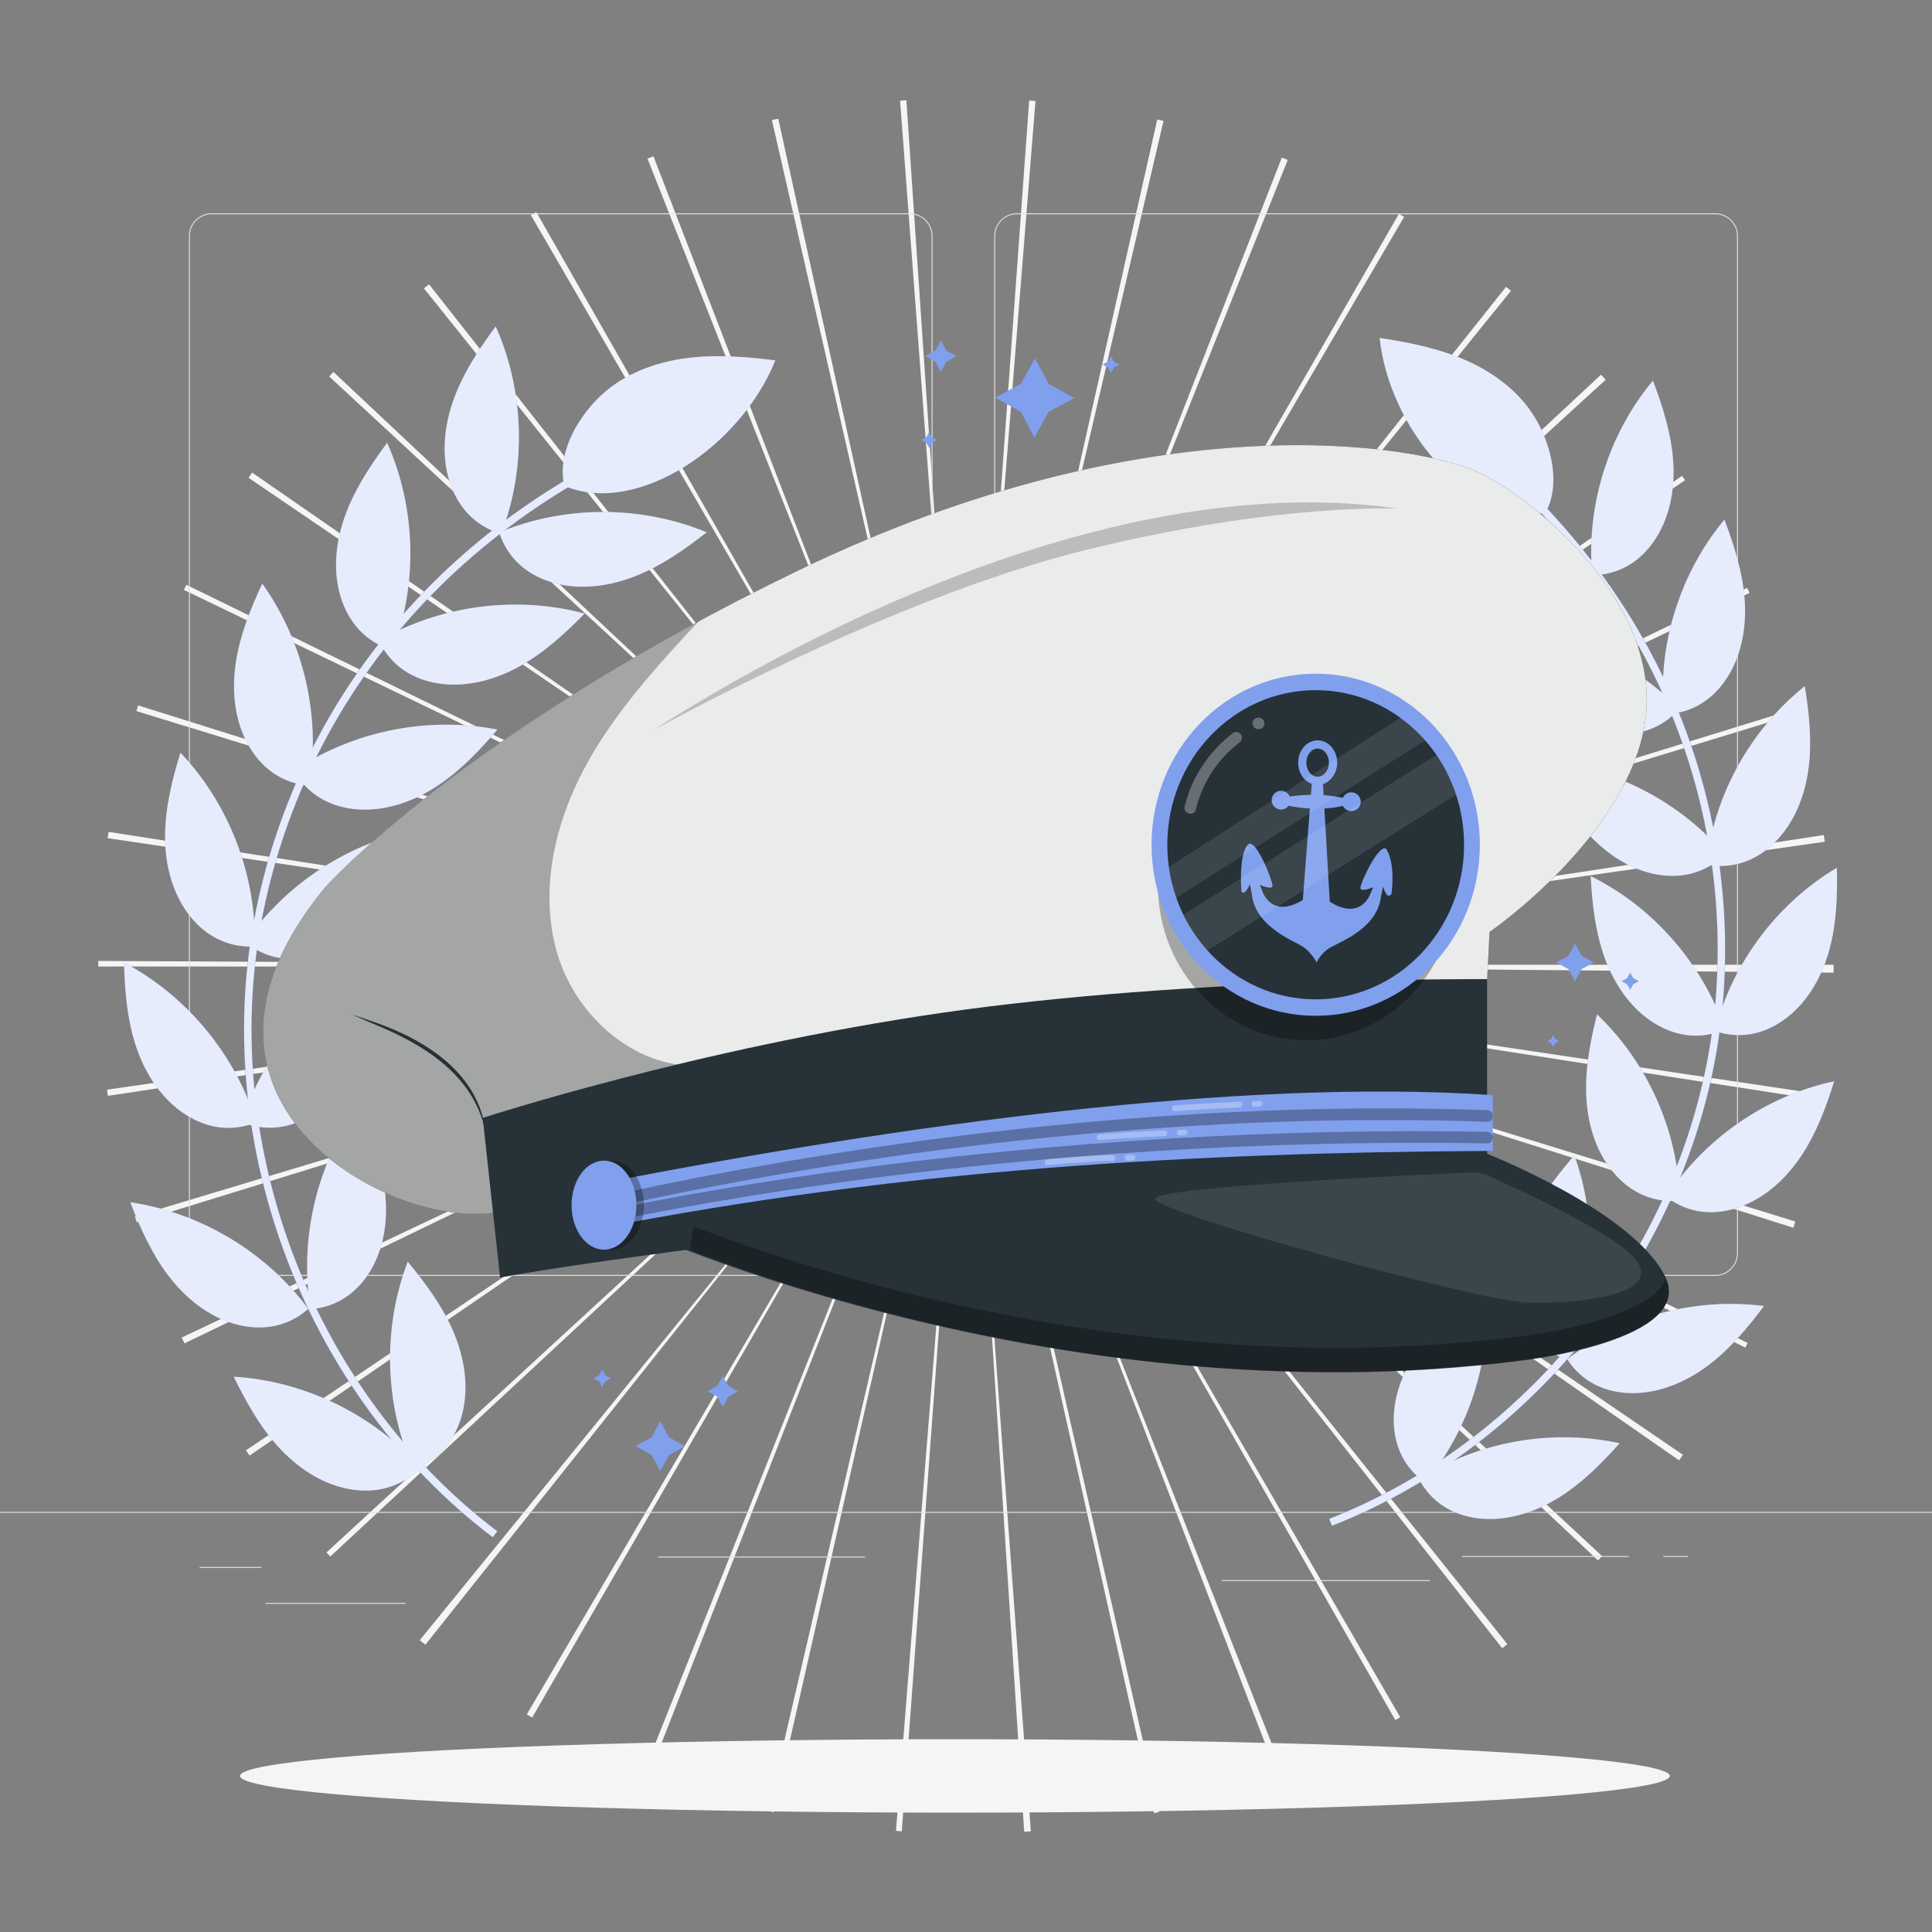 <svg xmlns="http://www.w3.org/2000/svg" viewBox="0 0 500 500"><rect x="0" y="0" width="500" height="500" fill="#808080" stroke="none"/><g id="freepik--background-complete--inject-25"><path d="M265.06,474.05l-10.21-156.82,.35-.02,11.59,156.73c-.58,.04-1.15,.08-1.73,.12Zm-31.68-.11l-1.51-.12,12.53-156.65,.57,.04-11.59,156.73Zm65.31-4.7l-34.29-153.37,.74-.17,34.83,153.25-1.29,.29Zm-98.48-.25l-1.48-.34,35.71-153.05,.55,.13-34.78,153.26Zm130.44-9.39l-56.45-146.67,.41-.16,57.56,146.23c-.51,.2-1.02,.4-1.53,.6Zm-162.58-.49l-1.41-.56,58.21-145.98,.53,.21-57.33,146.33Zm193.04-13.95l-77.97-136.45,.52-.3,78.72,136.02-1.28,.73Zm-223.38-.66c-.47-.27-.93-.54-1.4-.81l79.66-135.47,.4,.24-78.67,136.05Zm251.03-17.95l-97.09-123.57,.3-.24,98.12,122.76c-.44,.35-.88,.7-1.32,1.05Zm-278.67-.9c-.49-.39-.98-.78-1.46-1.17l99.19-121.9,.16,.13-97.89,122.94Zm303.48-21.81l-114.54-107.61,.36-.39,115.23,106.87-1.06,1.13Zm-328.09-1l-.99-1.07,115.67-106.38,.42,.46-115.11,106.99Zm349.07-24.9l-129.03-89.72,.19-.28,129.83,88.56c-.33,.48-.66,.96-.99,1.44Zm-369.97-1.24c-.31-.45-.62-.91-.93-1.36l130.37-87.76,.24,.35-129.68,88.78Zm387.12-27.94l-141.21-68.98,.32-.66,141.48,68.43-.59,1.22Zm-403.96-1.1c-.24-.5-.48-1-.72-1.5l142.02-67.29,.18,.37L47.75,347.66Zm416.38-29.91l-149.81-47.48,.11-.37,150.21,46.22c-.17,.54-.34,1.09-.51,1.63Zm-428.72-1.42c-.16-.51-.31-1.02-.47-1.52l150.49-45.29,.14,.46-150.17,46.35Zm436.45-31.51l-155.3-24.11,.09-.58,155.44,23.2-.23,1.48Zm-443.92-1.22c-.08-.53-.16-1.06-.23-1.6l155.57-22.29,.07,.46-155.4,23.43Zm446.61-31.88l-157.15-1.39v-.65h157.16v.31c0,.58,0,1.16,0,1.74Zm-291.96-1.58H25.44v-1.45l157.16,.82v.63Zm134.1-10.05l-.05-.33,155.37-23.65c.09,.57,.17,1.15,.26,1.73l-155.57,22.26Zm-133.36-.23L27.86,216.92c.08-.54,.16-1.09,.25-1.63l155.29,24.14-.06,.43Zm131.26-9.26l-.22-.72,150.15-46.41,.39,1.27-150.32,45.86Zm-129.07-.41L35.3,184.03l.46-1.48,149.92,47.13-.16,.51Zm125.47-8.98l-.27-.56,141.44-68.51,.63,1.3-141.8,67.76Zm-121.84-.3L47.59,152.66l.64-1.31,141.21,68.98-.28,.57Zm116.9-8.39l-.4-.59,129.68-88.78,.77,1.12-130.04,88.24Zm-111.82-.41L64.33,123.65c.3-.45,.61-.89,.92-1.34l129.25,89.41-.26,.38Zm105.32-7.82l-.2-.21,115-107.11c.41,.44,.81,.87,1.21,1.31l-116.01,106.01Zm-99.01-.1L85.2,97.44c.37-.4,.73-.79,1.1-1.18l114.55,107.59-.32,.34Zm91.7-6.74l-.35-.28,97.89-122.94c.43,.34,.85,.68,1.28,1.02l-98.82,122.2Zm-84.26-.17L109.71,74.63c.44-.35,.88-.7,1.32-1.05l97.24,123.46-.3,.24Zm76.03-5.52l-.45-.26L362.04,55.34l1.35,.78-79.39,135.63Zm-67.72-.17L137.39,55.67c.47-.27,.93-.54,1.4-.81l77.9,136.49-.4,.23Zm58.62-4.28l-.41-.16,57.25-146.36c.51,.2,1.02,.4,1.53,.6l-58.37,145.92Zm-49.57-.1L167.57,41.06c.52-.2,1.03-.41,1.55-.61l56.6,146.61-.39,.15Zm40.07-2.88l-.41-.09L299.5,30.92c.54,.12,1.08,.24,1.61,.37l-35.71,153.05Zm-30.59-.05L199.77,31.08c.55-.12,1.09-.25,1.64-.37l33.8,153.48-.39,.09Zm20.62-1.49l-.44-.03,11.36-156.74c.54,.04,1.09,.08,1.63,.12l-12.55,156.65Zm-10.65-.02l-11.84-156.71c.54-.04,1.09-.08,1.63-.12l10.65,156.79-.44,.03Z" style="fill:#f5f5f5;"></path><g><g><g><path d="M443.92,330.2h-180.75c-3.23,0-5.86-2.63-5.86-5.86V61.06c0-3.23,2.63-5.86,5.86-5.86h180.75c3.23,0,5.86,2.63,5.86,5.86V324.34c0,3.23-2.63,5.86-5.86,5.86ZM263.17,55.45c-3.09,0-5.61,2.52-5.61,5.61V324.34c0,3.09,2.52,5.61,5.61,5.61h180.75c3.09,0,5.61-2.52,5.61-5.61V61.06c0-3.09-2.52-5.61-5.61-5.61h-180.75Z" style="fill:#e0e0e0;"></path><path d="M235.49,330.2H54.75c-3.23,0-5.86-2.63-5.86-5.86V61.06c0-3.23,2.63-5.86,5.86-5.86H235.49c3.23,0,5.86,2.63,5.86,5.86V324.34c0,3.23-2.63,5.86-5.86,5.86ZM54.75,55.45c-3.09,0-5.61,2.52-5.61,5.61V324.34c0,3.09,2.52,5.61,5.61,5.61H235.49c3.09,0,5.61-2.52,5.61-5.61V61.06c0-3.09-2.52-5.61-5.61-5.61H54.75Z" style="fill:#e0e0e0;"></path></g><rect x="0" y="391.27" width="500" height=".25" style="fill:#e0e0e0;"></rect></g><rect x="51.67" y="405.53" width="16.06" height=".25" style="fill:#e0e0e0;"></rect><rect x="170.35" y="402.82" width="53.53" height=".25" style="fill:#e0e0e0;"></rect><rect x="68.73" y="414.82" width="36.25" height=".25" style="fill:#e0e0e0;"></rect><rect x="378.35" y="402.69" width="43.19" height=".25" style="fill:#e0e0e0;"></rect><rect x="430.45" y="402.69" width="6.33" height=".25" style="fill:#e0e0e0;"></rect><rect x="316.21" y="408.92" width="53.89" height=".25" style="fill:#e0e0e0;"></rect></g></g><g id="freepik--Leaves--inject-25"><g><g><path d="M127.49,397.86c-47.94-36.33-72.77-100.48-61.79-159.62,5.33-28.7,18.24-55.6,37.34-77.79,18.76-21.8,43.5-39.11,71.53-50.05l.73,1.86c-27.73,10.83-52.2,27.94-70.75,49.49-18.87,21.92-31.62,48.5-36.89,76.85-10.85,58.42,13.68,121.78,61.03,157.66l-1.21,1.59Z" style="fill:#80A0ED;"></path><path d="M106.96,380.21c6.77-2.36,11.09-7.75,12.76-14.72s.38-14.42-2.46-21.01-7.17-12.42-11.74-17.95c-6.56,17.15-6.03,36.9,1.44,53.67" style="fill:#80A0ED;"></path><path d="M108.78,379.79c-4.95,5.19-11.64,6.89-18.68,5.53-7.04-1.36-13.29-5.61-18.11-10.92-4.82-5.31-8.34-11.66-11.49-18.11,18.33,1.11,36.09,9.76,48.28,23.5" style="fill:#80A0ED;"></path><path d="M80.38,338.81c7.15-.56,12.69-4.67,16.08-11s4.04-13.85,2.96-20.94c-1.08-7.09-3.78-13.83-6.79-20.34-10.71,14.92-15.22,34.15-12.25,52.28" style="fill:#80A0ED;"></path><path d="M79.79,338.73c-5.38,4.75-12.19,5.86-19.09,3.89-6.9-1.97-12.75-6.74-17.1-12.45-4.34-5.71-7.3-12.34-9.88-19.03,18.17,2.7,35.11,12.85,46.06,27.59" style="fill:#80A0ED;"></path><path d="M62.59,290.4c6.64,2.71,13.44,1.52,19.3-2.62,5.86-4.13,9.82-10.57,12.04-17.39,2.22-6.82,2.83-14.06,3.05-21.23-16.26,8.53-28.92,23.7-34.39,41.23" style="fill:#80A0ED;"></path><path d="M66.32,290.47c-6.65,2.68-13.45,1.46-19.29-2.69s-9.78-10.6-11.97-17.43c-2.19-6.83-2.78-14.07-2.97-21.24,16.23,8.59,28.83,23.81,34.24,41.36" style="fill:#80A0ED;"></path><path d="M63.49,243.82c5.55,4.55,12.4,5.41,19.22,3.19s12.5-7.2,16.63-13.07c4.13-5.86,6.85-12.6,9.18-19.38-18.06,3.36-34.62,14.12-45.02,29.26" style="fill:#80A0ED;"></path><path d="M65.92,244.92c-7.16,.42-13.21-2.91-17.42-8.71s-5.88-13.17-5.77-20.35c.1-7.17,1.87-14.22,3.97-21.07,12.63,13.33,19.7,31.78,19.22,50.13" style="fill:#80A0ED;"></path><path d="M76.1,199.43c3.48,6.27,9.53,9.6,16.69,10.05s14.27-2.09,20.27-6.02,11.01-9.19,15.67-14.64c-18.02-3.53-37.39,.37-52.63,10.61" style="fill:#80A0ED;"></path><path d="M80.06,203.33c-7.15-.57-12.69-4.69-16.07-11.01-3.38-6.33-4.02-13.85-2.94-20.94,1.08-7.09,3.79-13.83,6.82-20.33,10.69,14.93,15.18,34.17,12.19,52.29" style="fill:#80A0ED;"></path><path d="M98.07,165.81c3.05,6.49,8.86,10.22,15.97,11.15,7.11,.93,14.38-1.12,20.63-4.63s11.6-8.42,16.63-13.54c-17.74-4.74-37.33-2.16-53.23,7.03" style="fill:#80A0ED;"></path><path d="M101.63,168.27c-6.89-1.99-11.49-7.14-13.53-14.02-2.04-6.88-1.16-14.38,1.33-21.11,2.49-6.73,6.49-12.78,10.76-18.55,7.47,16.78,8,36.52,1.43,53.67" style="fill:#80A0ED;"></path><path d="M129.19,137.78c2.18,6.83,7.45,11.29,14.38,13.14,6.93,1.85,14.4,.76,21.06-1.9s12.6-6.84,18.25-11.26c-16.97-7.02-36.73-7.01-53.69,.02" style="fill:#80A0ED;"></path><path d="M129.73,138.16c-6.89-1.99-11.49-7.14-13.53-14.02-2.04-6.88-1.16-14.38,1.33-21.11,2.49-6.73,6.49-12.78,10.76-18.55,7.47,16.78,8,36.52,1.43,53.67" style="fill:#80A0ED;"></path><path d="M154.57,103.29c5.69-5.84,13.63-9.13,21.69-10.4s16.3-.65,24.39,.38c-9.06,22.51-35.96,40.39-54.6,32.48-1.85-7.95,2.82-16.62,8.51-22.47Z" style="fill:#80A0ED;"></path></g><g style="opacity:.8;"><path d="M127.52,397.82c-47.93-36.32-72.75-100.45-61.77-159.58,5.33-28.69,18.24-55.58,37.33-77.77,18.75-21.79,43.49-39.1,71.52-50.04l.69,1.78c-27.74,10.83-52.21,27.95-70.77,49.51-18.87,21.93-31.63,48.51-36.9,76.87-10.85,58.43,13.68,121.81,61.05,157.71l-1.15,1.52Z" style="fill:#fff;"></path><path d="M106.96,380.21c6.77-2.36,11.09-7.75,12.76-14.72s.38-14.42-2.46-21.01-7.17-12.42-11.74-17.95c-6.56,17.15-6.03,36.9,1.44,53.67" style="fill:#fff;"></path><path d="M108.78,379.79c-4.95,5.19-11.64,6.89-18.68,5.53-7.04-1.36-13.29-5.61-18.11-10.92-4.82-5.31-8.34-11.66-11.49-18.11,18.33,1.11,36.09,9.76,48.28,23.5" style="fill:#fff;"></path><path d="M80.38,338.81c7.15-.56,12.69-4.67,16.08-11s4.04-13.85,2.96-20.94c-1.08-7.09-3.78-13.83-6.79-20.34-10.71,14.92-15.22,34.15-12.25,52.28" style="fill:#fff;"></path><path d="M79.79,338.73c-5.38,4.75-12.19,5.86-19.09,3.89-6.9-1.97-12.75-6.74-17.1-12.45-4.34-5.71-7.3-12.34-9.88-19.03,18.17,2.7,35.11,12.85,46.06,27.59" style="fill:#fff;"></path><path d="M62.59,290.4c6.64,2.71,13.44,1.52,19.3-2.62,5.86-4.13,9.82-10.57,12.04-17.39,2.22-6.82,2.83-14.06,3.05-21.23-16.26,8.53-28.92,23.7-34.39,41.23" style="fill:#fff;"></path><path d="M66.32,290.47c-6.65,2.68-13.45,1.46-19.29-2.69s-9.78-10.6-11.97-17.43c-2.19-6.83-2.78-14.07-2.97-21.24,16.23,8.59,28.83,23.81,34.24,41.36" style="fill:#fff;"></path><path d="M63.49,243.82c5.55,4.55,12.4,5.41,19.22,3.19s12.5-7.2,16.63-13.07c4.13-5.86,6.85-12.6,9.18-19.38-18.06,3.36-34.62,14.12-45.02,29.26" style="fill:#fff;"></path><path d="M65.92,244.92c-7.16,.42-13.21-2.91-17.42-8.71s-5.88-13.17-5.77-20.35c.1-7.17,1.87-14.22,3.97-21.07,12.63,13.33,19.7,31.78,19.22,50.13" style="fill:#fff;"></path><path d="M76.1,199.43c3.48,6.27,9.53,9.6,16.69,10.05s14.27-2.09,20.27-6.02,11.01-9.19,15.67-14.64c-18.02-3.53-37.39,.37-52.63,10.61" style="fill:#fff;"></path><path d="M80.06,203.33c-7.15-.57-12.69-4.69-16.07-11.01-3.38-6.33-4.02-13.85-2.94-20.94,1.08-7.09,3.79-13.83,6.82-20.33,10.69,14.93,15.18,34.17,12.19,52.29" style="fill:#fff;"></path><path d="M98.07,165.81c3.05,6.49,8.86,10.22,15.97,11.15,7.11,.93,14.38-1.12,20.63-4.63s11.6-8.42,16.63-13.54c-17.74-4.74-37.33-2.16-53.23,7.03" style="fill:#fff;"></path><path d="M101.63,168.27c-6.89-1.99-11.49-7.14-13.53-14.02-2.04-6.88-1.16-14.38,1.33-21.11,2.49-6.73,6.49-12.78,10.76-18.55,7.47,16.78,8,36.52,1.43,53.67" style="fill:#fff;"></path><path d="M129.19,137.78c2.18,6.83,7.45,11.29,14.38,13.14,6.93,1.85,14.4,.76,21.06-1.9s12.6-6.84,18.25-11.26c-16.97-7.02-36.73-7.01-53.69,.02" style="fill:#fff;"></path><path d="M129.73,138.16c-6.89-1.99-11.49-7.14-13.53-14.02-2.04-6.88-1.16-14.38,1.33-21.11,2.49-6.73,6.49-12.78,10.76-18.55,7.47,16.78,8,36.52,1.43,53.67" style="fill:#fff;"></path><path d="M154.57,103.29c5.69-5.84,13.63-9.13,21.69-10.4s16.3-.65,24.39,.38c-9.06,22.51-35.96,40.39-54.6,32.48-1.85-7.95,2.82-16.62,8.51-22.47Z" style="fill:#fff;"></path></g></g><g><g><path d="M344.72,394.89l-.73-1.86c54.34-21.25,94.46-74.56,99.83-132.65,2.61-28.2-2.34-56.72-14.3-82.48-11.76-25.32-30.3-48.04-53.61-65.69l1.21-1.59c23.57,17.84,42.32,40.82,54.22,66.44,12.11,26.08,17.12,54.96,14.48,83.51-5.44,58.83-46.07,112.82-101.09,134.33Z" style="fill:#80A0ED;"></path><path d="M368.83,383.69c-5.77-4.04-8.41-10.29-8.12-17.32,.29-7.04,3.49-13.73,7.94-19.19s10.1-9.82,15.89-13.82c1.62,17.96-4.17,36.48-15.72,50.34" style="fill:#80A0ED;"></path><path d="M367.23,382.81c3.29,6.23,9.15,9.63,16.17,10.22,7.02,.59,14.06-1.75,20.04-5.48,5.98-3.73,11-8.79,15.7-14.04-17.62-3.85-36.72-.43-51.91,9.3" style="fill:#80A0ED;"></path><path d="M405.02,351.68c-6.61-2.44-10.74-7.81-12.25-14.69-1.51-6.88-.11-14.17,2.8-20.58,2.91-6.41,7.27-12.06,11.86-17.41,6.13,16.96,5.24,36.34-2.41,52.68" style="fill:#80A0ED;"></path><path d="M405.6,351.76c3.81,5.92,9.95,8.8,17,8.78,7.04-.02,13.85-2.96,19.49-7.19,5.63-4.23,10.2-9.71,14.42-15.35-17.89-2.31-36.62,2.75-50.91,13.76" style="fill:#80A0ED;"></path><path d="M434.78,310.69c-7,.78-13.11-2.16-17.54-7.64-4.44-5.47-6.45-12.61-6.73-19.65-.27-7.04,1.09-14.04,2.79-20.88,13.09,12.41,20.99,30.13,21.47,48.16" style="fill:#80A0ED;"></path><path d="M431.24,309.76c5.57,4.32,12.31,4.98,18.95,2.62,6.64-2.36,12.08-7.41,15.98-13.27,3.9-5.87,6.39-12.55,8.49-19.27-17.64,3.78-33.61,14.79-43.42,29.93" style="fill:#80A0ED;"></path><path d="M446.4,266.43c-6.46,2.81-13.16,1.8-19.01-2.12-5.85-3.92-9.88-10.15-12.22-16.8-2.34-6.65-3.1-13.74-3.49-20.77,16.16,8,28.94,22.61,34.72,39.69" style="fill:#80A0ED;"></path><path d="M443.8,266.82c6.66,2.31,13.26,.78,18.79-3.58,5.53-4.36,9.08-10.88,10.9-17.68,1.82-6.81,2.04-13.93,1.88-20.98-15.5,9.22-27.12,24.76-31.57,42.24" style="fill:#80A0ED;"></path><path d="M446.35,221.11c-4.97,4.99-11.57,6.52-18.46,5.03-6.89-1.49-12.93-5.79-17.55-11.11-4.62-5.32-7.95-11.63-10.89-18.03,17.98,1.48,35.23,10.35,46.9,24.11" style="fill:#80A0ED;"></path><path d="M441.56,223.73c6.91,1.38,13.24-1.04,18.13-6.11,4.89-5.08,7.51-12.02,8.38-19.01,.87-6.99,.12-14.08-1-21.04-14.1,11.25-23.48,28.23-25.5,46.16" style="fill:#80A0ED;"></path><path d="M434.58,183.46c-4.62,5.32-11.11,7.29-18.08,6.27-6.97-1.02-13.29-4.91-18.26-9.9-4.97-4.99-8.71-11.06-12.09-17.25,18.04,.26,35.85,7.95,48.42,20.88" style="fill:#80A0ED;"></path><path d="M430.55,184.83c7.04-.04,12.76-3.68,16.53-9.63,3.77-5.95,4.94-13.28,4.39-20.3s-2.72-13.82-5.21-20.41c-11.55,13.85-17.33,32.38-15.71,50.34" style="fill:#80A0ED;"></path><path d="M412.67,148.64c-3.89,5.88-10.06,8.67-17.1,8.57-7.04-.1-13.82-3.13-19.4-7.43-5.58-4.3-10.08-9.83-14.23-15.52,17.92-2.09,36.58,3.2,50.73,14.38" style="fill:#80A0ED;"></path><path d="M412.05,148.86c7.04-.04,12.76-3.68,16.53-9.63,3.77-5.95,4.94-13.28,4.39-20.3-.55-7.02-2.72-13.82-5.21-20.41-11.55,13.85-17.33,32.38-15.71,50.34" style="fill:#80A0ED;"></path><path d="M397.91,109.26c-3.82-7.05-10.44-12.28-17.72-15.63s-15.23-4.98-23.15-6.16c2.54,23.69,23.18,47.79,42.91,45.3,3.87-7.01,1.78-16.46-2.03-23.51Z" style="fill:#80A0ED;"></path></g><g style="opacity:.8;"><path d="M405.6,351.76c3.81,5.92,9.95,8.8,17,8.78,7.04-.02,13.85-2.96,19.49-7.19,5.63-4.23,10.2-9.71,14.42-15.35-17.89-2.31-36.62,2.75-50.91,13.76Z" style="fill:#fff;"></path><path d="M434.77,304.84c4.94-12.06,8.42-24.71,10.2-37.66,6.26,1.75,12.42,.16,17.63-3.94,5.53-4.36,9.08-10.88,10.9-17.68,1.82-6.81,2.04-13.93,1.88-20.98-13.61,8.09-24.22,21.05-29.62,35.92,1.12-12.15,.84-24.37-.77-36.4,5.57,.11,10.64-2.26,14.71-6.48,4.89-5.08,7.51-12.02,8.38-19.01,.87-6.99,.12-14.08-1-21.04-11.58,9.24-19.96,22.35-23.72,36.66-2-10.17-4.98-20.16-8.9-29.82,5.27-1.11,9.59-4.4,12.64-9.22,3.77-5.95,4.94-13.28,4.39-20.3s-2.72-13.82-5.21-20.41c-9.5,11.4-15.09,25.96-15.87,40.76-4.44-9.25-9.76-18.14-15.89-26.56,5.92-.77,10.76-4.22,14.08-9.46,3.77-5.95,4.94-13.28,4.39-20.3-.55-7.02-2.72-13.82-5.21-20.41-10.74,12.89-16.49,29.82-15.93,46.58-3.55-4.62-7.36-9.08-11.38-13.38,3.14-6.89,1.08-15.76-2.55-22.46-3.82-7.05-10.44-12.28-17.72-15.63-7.28-3.35-15.23-4.98-23.15-6.16,2.5,23.29,22.49,46.96,41.91,45.38,4.46,4.76,8.64,9.73,12.52,14.89-14-10.55-32.12-15.52-49.54-13.49,4.15,5.69,8.66,11.22,14.23,15.52,5.58,4.3,12.35,7.33,19.4,7.43,6.89,.1,12.95-2.58,16.84-8.21,6.71,9.1,12.48,18.77,17.17,28.86,.24,.52,.46,1.04,.69,1.56-12.17-10.48-28.05-16.61-44.12-16.85,3.37,6.18,7.12,12.25,12.09,17.25,4.97,4.99,11.29,8.88,18.26,9.9,6.11,.89,11.84-.51,16.27-4.44,4.06,10.04,7.1,20.44,9.06,31.03-11.38-11-26.61-18-42.39-19.3,2.95,6.4,6.27,12.71,10.89,18.03s10.66,9.62,17.55,11.11c5.34,1.16,10.52,.49,14.89-2.2,.1,.01,.2,.02,.31,.04,1.63,11.95,1.92,24.09,.82,36.17-6.54-14.35-18.09-26.4-32.23-33.4,.38,7.03,1.15,14.12,3.49,20.77,2.34,6.65,6.37,12.87,12.22,16.8,4.84,3.24,10.26,4.49,15.64,3.24-1.68,11.78-4.75,23.3-9.08,34.36-2.38-14.89-9.68-28.99-20.63-39.38-1.71,6.83-3.07,13.84-2.79,20.88,.27,7.04,2.29,14.18,6.73,19.65,3.44,4.24,7.88,6.95,12.96,7.6-6.11,13.23-14.02,25.65-23.4,36.82,5.96-15.39,6.24-32.94,.63-48.47-4.59,5.34-8.94,10.99-11.86,17.41-2.91,6.41-4.31,13.7-2.8,20.58,1.4,6.39,5.07,11.48,10.88,14.12-8.99,10.09-19.2,19.08-30.4,26.62,8.57-12.97,12.69-28.87,11.3-44.37-5.8,4-11.45,8.36-15.89,13.82s-7.65,12.15-7.94,19.19c-.25,6.08,1.68,11.56,5.93,15.54-7.21,4.34-14.76,8.1-22.63,11.18l.68,1.74c7.97-3.12,15.62-6.93,22.93-11.33,3.35,5.78,9.03,8.95,15.78,9.52,7.02,.59,14.06-1.75,20.04-5.48,5.98-3.73,11-8.79,15.7-14.04-14.35-3.13-29.67-1.45-43.06,4.53,24.26-16.81,43.84-40.38,56.11-67.24,.18,0,.37,0,.56,0,5.26,3.35,11.4,3.73,17.45,1.57,6.64-2.36,12.08-7.41,15.98-13.27,3.9-5.87,6.39-12.55,8.49-19.27-15.66,3.36-30,12.43-39.89,25.01Z" style="fill:#fff;"></path></g></g><ellipse cx="247.13" cy="459.61" rx="185.01" ry="9.5" style="fill:#f5f5f5;"></ellipse></g><g id="freepik--Stars--inject-25"><g><polygon points="170.88 367.84 173.14 371.98 177.29 374.25 173.14 376.52 170.88 380.67 168.61 376.52 164.46 374.25 168.61 371.98 170.88 367.84" style="fill:#80A0ED;"></polygon><polygon points="187.06 356.06 188.47 358.64 191.06 360.06 188.47 361.47 187.06 364.06 185.65 361.47 183.06 360.06 185.65 358.64 187.06 356.06" style="fill:#80A0ED;"></polygon><polygon points="155.85 354.48 156.65 355.93 158.11 356.73 156.65 357.53 155.85 358.99 155.05 357.53 153.6 356.73 155.05 355.93 155.85 354.48" style="fill:#80A0ED;"></polygon></g><g><polygon points="421.89 251.68 422.69 253.14 424.15 253.93 422.69 254.73 421.89 256.19 421.1 254.73 419.64 253.93 421.1 253.14 421.89 251.68" style="fill:#80A0ED;"></polygon><polygon points="401.96 267.89 402.5 268.88 403.49 269.42 402.5 269.96 401.96 270.95 401.42 269.96 400.43 269.42 401.42 268.88 401.96 267.89" style="fill:#80A0ED;"></polygon><polygon points="407.61 244.22 409.33 247.36 412.47 249.08 409.33 250.8 407.61 253.93 405.9 250.8 402.76 249.08 405.9 247.36 407.61 244.22" style="fill:#80A0ED;"></polygon></g><g><polygon points="267.85 92.74 271.42 99.37 278.01 103.03 271.38 106.6 267.73 113.19 264.15 106.56 257.56 102.91 264.19 99.33 267.85 92.74" style="fill:#80A0ED;"></polygon><polygon points="287.51 92.18 288.28 93.58 289.68 94.34 288.28 95.11 287.51 96.51 286.74 95.11 285.34 94.34 286.74 93.58 287.51 92.18" style="fill:#80A0ED;"></polygon><polygon points="243.49 88.13 244.92 90.75 247.54 92.18 244.92 93.61 243.49 96.22 242.06 93.61 239.45 92.18 242.06 90.75 243.49 88.13" style="fill:#80A0ED;"></polygon><polygon points="240.45 111.83 241.17 113.15 242.5 113.87 241.17 114.6 240.45 115.92 239.73 114.6 238.4 113.87 239.73 113.15 240.45 111.83" style="fill:#80A0ED;"></polygon></g></g><g id="freepik--Hat--inject-25"><g><path d="M127.6,313.83c-27.24,4.07-88.59-29.79-43.33-84.32,0,0,35.81-40.05,122.34-81.88,92.33-44.64,161.23-32.55,176.39-25.19,15.16,7.36,47.11,34.29,42.78,64.17-4.33,29.89-40.28,54.58-40.28,54.58l-.87,16.89-257.02,55.75Z" style="fill:#263238;"></path><g style="opacity:.9;"><path d="M127.6,313.83c-27.24,4.07-88.59-29.79-43.33-84.32,0,0,35.81-40.05,122.34-81.88,92.33-44.64,161.23-32.55,176.39-25.19,15.16,7.36,47.11,34.29,42.78,64.17-4.33,29.89-40.28,54.58-40.28,54.58l-.87,16.89-257.02,55.75Z" style="fill:#fff;"></path></g><g style="opacity:.3;"><path d="M180.46,275.83c-16.58,.35-31.42-13-36.18-28.88-4.76-15.88-.9-33.35,6.89-47.99,7.58-14.24,18.6-26.3,29.59-38.12-67.87,36.67-96.49,68.67-96.49,68.67-45.26,54.53,16.09,88.39,43.33,84.32l41.51-9,11.35-29Z"></path></g><path d="M129.42,330.61l-4.49-41.29s55.05-17.97,119.08-27.24,140.85-8.68,140.85-8.68v46.32s-198.13,20.51-255.44,30.89Z" style="fill:#263238;"></path><path d="M156.92,314.28c.23,1.66,113.51,53.88,237.2,37.74,0,0,45.3-5.16,36.69-21.94-8.61-16.77-45.95-31.49-45.95-31.49l-116.7-2.63-111.24,18.32Z" style="fill:#263238;"></path><g style="opacity:.3;"><path d="M431.2,330.98c-5.12,11.09-36.87,14.73-36.87,14.73-91.13,11.96-176.56-13.6-214.83-28.32l-.9,6.02c37.82,14.67,123.89,40.72,215.74,28.67,0,0,43.55-4.99,36.87-21.1Z"></path></g><path d="M155.74,306.21l-.68,11.69c77.61-15.14,152.19-19.65,231.27-20.05v-14.44c-65.48-4.4-152.98,7.66-230.59,22.8Z" style="fill:#80A0ED;"></path><g style="opacity:.3;"><path d="M384.86,287.32c-28.58-1.01-57.21-.33-85.73,1.68-29.44,2.07-58.78,5.55-87.9,10.29-16.33,2.66-32.6,5.72-48.78,9.18-1.89,.4-1.09,3.3,.8,2.89,28.75-6.15,57.77-11.05,86.96-14.63,28.89-3.54,57.95-5.82,87.05-6.59,15.87-.42,31.74-.38,47.61,.18,1.93,.07,1.93-2.93,0-3h0Z"></path></g><g style="opacity:.3;"><path d="M384.86,292.91c-27.2-.49-54.41,.13-81.56,1.72-29.7,1.74-59.34,4.64-88.8,8.79-17.08,2.4-34.11,5.23-51.04,8.53-1.89,.37-1.09,3.26,.8,2.89,30.01-5.85,60.3-10.23,90.72-13.33,28.48-2.91,57.08-4.73,85.7-5.43,14.73-.36,29.46-.43,44.19-.16,1.93,.03,1.93-2.97,0-3h0Z"></path></g><g style="opacity:.3;"><ellipse cx="338.08" cy="229.2" rx="38.4" ry="40.01"></ellipse></g><ellipse cx="340.5" cy="218.62" rx="42.48" ry="44.27" style="fill:#80A0ED;"></ellipse><ellipse cx="340.5" cy="218.62" rx="38.4" ry="40.01" style="fill:#263238;"></ellipse><path d="M125.77,293.5c-2.85-15.14-15.86-23.09-29.09-28.51l-5.64-2.44c1.96,.61,3.89,1.29,5.82,1.97,13.53,4.65,27.35,13.48,28.9,28.98h0Z" style="fill:#263238;"></path><path d="M358.64,219.59c-2.15-.75-6.54,8.93-6.57,10.19-.02,1.26,3.32-.17,3.32-.17l-.67,1.53s-2.41,7.42-10.58,2.2l-1.39-24.11c2.66-.15,4.4-.57,4.8-.68,.39,.81,1.22,1.37,2.18,1.37,1.34,0,2.43-1.09,2.43-2.43s-1.09-2.43-2.43-2.43c-.98,0-1.82,.58-2.2,1.41-1.72-.36-3.4-.57-4.97-.67l-.17-2.89c2.11-.69,3.67-2.91,3.67-5.54,0-3.18-2.27-5.77-5.05-5.77s-5.05,2.59-5.05,5.77c0,2.58,1.49,4.76,3.53,5.5l-.22,2.84c-2.71,.03-4.74,.3-5.49,.41-.37-.87-1.23-1.47-2.24-1.47-1.34,0-2.43,1.09-2.43,2.43s1.09,2.43,2.43,2.43c.79,0,1.49-.39,1.94-.98,1.99,.41,3.84,.62,5.51,.71l-1.82,23.67c-8.27,5.07-10.53-2.4-10.53-2.4l-.64-1.54s3.32,1.5,3.32,.24-3.93-11.53-6.09-10.82c0,0-2.62,1.11-1.97,12.16,.02,.42,.54,.63,.86,.36,.57-.48,1-1.25,1.36-2.17l.5,2.71c.93,8.67,11.33,12.13,13.47,13.73,2.13,1.6,3.31,3.9,3.31,3.9,0,0,.73-1.92,2.9-3.48,2.16-1.56,12.63-4.83,13.72-13.47l.56-2.7c.26,.89,.56,1.63,.96,2.1,.4,.48,1.17,.25,1.24-.37,1-8.77-1.49-11.56-1.49-11.56Zm-20.56-22.22c0-2,1.31-3.64,2.92-3.64s2.92,1.63,2.92,3.64-1.31,3.64-2.92,3.64-2.92-1.63-2.92-3.64Z" style="fill:#80A0ED;"></path><g style="opacity:.3;"><ellipse cx="158.25" cy="311.89" rx="8.39" ry="11.52"></ellipse></g><ellipse cx="156.31" cy="311.89" rx="8.39" ry="11.52" style="fill:#80A0ED;"></ellipse><g style="opacity:.1;"><path d="M362.41,185.76l-59.89,38.6s.66,4.46,1.7,8.1l64.6-40.86c-1.52-1.75-3.47-3.84-6.41-5.84Z" style="fill:#fff;"></path></g><g style="opacity:.1;"><path d="M371.75,195.36l-65.49,41.37s2.61,5.43,6.24,9.26l64.34-40.36c-.45-1.98-3.2-7.84-5.08-10.27Z" style="fill:#fff;"></path></g><g style="opacity:.3;"><path d="M309.48,209.52c1.64-6.83,5.61-13.05,11.22-17.29,.65-.49,.98-1.29,.54-2.05-.37-.64-1.4-1.03-2.05-.54-6.25,4.72-10.77,11.45-12.6,19.09-.45,1.88,2.44,2.68,2.89,.8h0Z" style="fill:#fff;"></path></g><g style="opacity:.3;"><path d="M325.64,188.7h.11c.21,0,.4-.04,.58-.13,.19-.06,.35-.16,.48-.31,.15-.14,.25-.3,.31-.48,.09-.18,.14-.37,.13-.58l-.05-.4c-.07-.25-.2-.47-.39-.66-.1-.08-.2-.16-.3-.23-.23-.14-.49-.2-.76-.2h-.11c-.21,0-.4,.04-.58,.13-.19,.06-.35,.16-.48,.31-.15,.14-.25,.3-.31,.48-.09,.18-.14,.37-.13,.58,.02,.13,.04,.27,.05,.4,.07,.25,.2,.47,.39,.66l.3,.23c.23,.14,.49,.2,.76,.2h0Z" style="fill:#fff;"></path></g><g style="opacity:.2;"><path d="M361.84,131.66c-64.03-9.42-139.64,23.4-193.15,57.53,0,0,61.45-34.31,112.13-46.81,50.14-12.36,81.02-10.73,81.02-10.73Z"></path></g><g><g style="opacity:.3;"><path d="M303.96,287.6c5.61-.42,11.23-.75,16.85-.99,.96-.04,.97-1.54,0-1.5-5.62,.25-11.24,.57-16.85,.99-.96,.07-.96,1.57,0,1.5h0Z" style="fill:#fff;"></path></g><g style="opacity:.3;"><path d="M324.69,286.44c.44,0,.88-.02,1.31-.03,.19,0,.39-.08,.53-.22,.13-.13,.23-.34,.22-.53,0-.19-.07-.4-.22-.53-.15-.13-.33-.22-.53-.22-.44,0-.88,.02-1.31,.03-.19,0-.39,.08-.53,.22-.13,.13-.23,.34-.22,.53,0,.19,.07,.4,.22,.53,.14,.13,.33,.22,.53,.22h0Z" style="fill:#fff;"></path></g></g><g><g style="opacity:.3;"><path d="M284.55,295.03c5.61-.42,11.23-.75,16.85-.99,.96-.04,.97-1.54,0-1.5-5.62,.25-11.24,.57-16.85,.99-.96,.07-.96,1.57,0,1.5h0Z" style="fill:#fff;"></path></g><g style="opacity:.3;"><path d="M305.28,293.88c.44,0,.88-.02,1.31-.03,.19,0,.39-.08,.53-.22,.13-.13,.23-.34,.22-.53,0-.19-.07-.4-.22-.53-.15-.13-.33-.22-.53-.22-.44,0-.88,.02-1.31,.03-.19,0-.39,.08-.53,.22-.13,.13-.23,.34-.22,.53,0,.19,.07,.4,.22,.53,.15,.13,.33,.22,.53,.22h0Z" style="fill:#fff;"></path></g></g><g><g style="opacity:.3;"><path d="M271.06,301.53c3.71-.35,7.42-.65,11.13-.87,1.3-.08,2.6-.15,3.9-.19,.4-.01,.81-.03,1.21-.02,.12,0,.27,.03,.39,.01,.03,0,.08,.02,.11,0-.2,.09-.61-.6-.59-.51l.08-.58,.25-.25c-.8,.53-.05,1.83,.76,1.3,.45-.3,.54-.93,.09-1.27-.26-.2-.59-.19-.89-.2-1.18-.04-2.37,.05-3.55,.11-4.3,.22-8.59,.56-12.87,.96-.95,.09-.96,1.59,0,1.5h0Z" style="fill:#fff;"></path></g><g style="opacity:.3;"><path d="M291.79,300.37c.44,0,.88-.02,1.31-.03,.19,0,.39-.08,.53-.22,.13-.13,.23-.34,.22-.53,0-.19-.07-.4-.22-.53-.15-.13-.33-.22-.53-.22-.44,0-.88,.02-1.31,.03-.19,0-.39,.08-.53,.22-.13,.13-.23,.34-.22,.53,0,.19,.07,.4,.22,.53,.14,.13,.33,.22,.53,.22h0Z" style="fill:#fff;"></path></g></g><g style="opacity:.1;"><path d="M384.98,304.23c-1.33-.58-2.81-.86-4.3-.79-13.35,.58-81.39,3.69-81.71,6.81-.36,3.45,85.08,26.87,97,26.93,13.59,.06,32.39-1.98,28.15-10.03-3.64-6.9-31.32-19.47-39.13-22.91Z" style="fill:#fff;"></path></g></g></g></svg>
